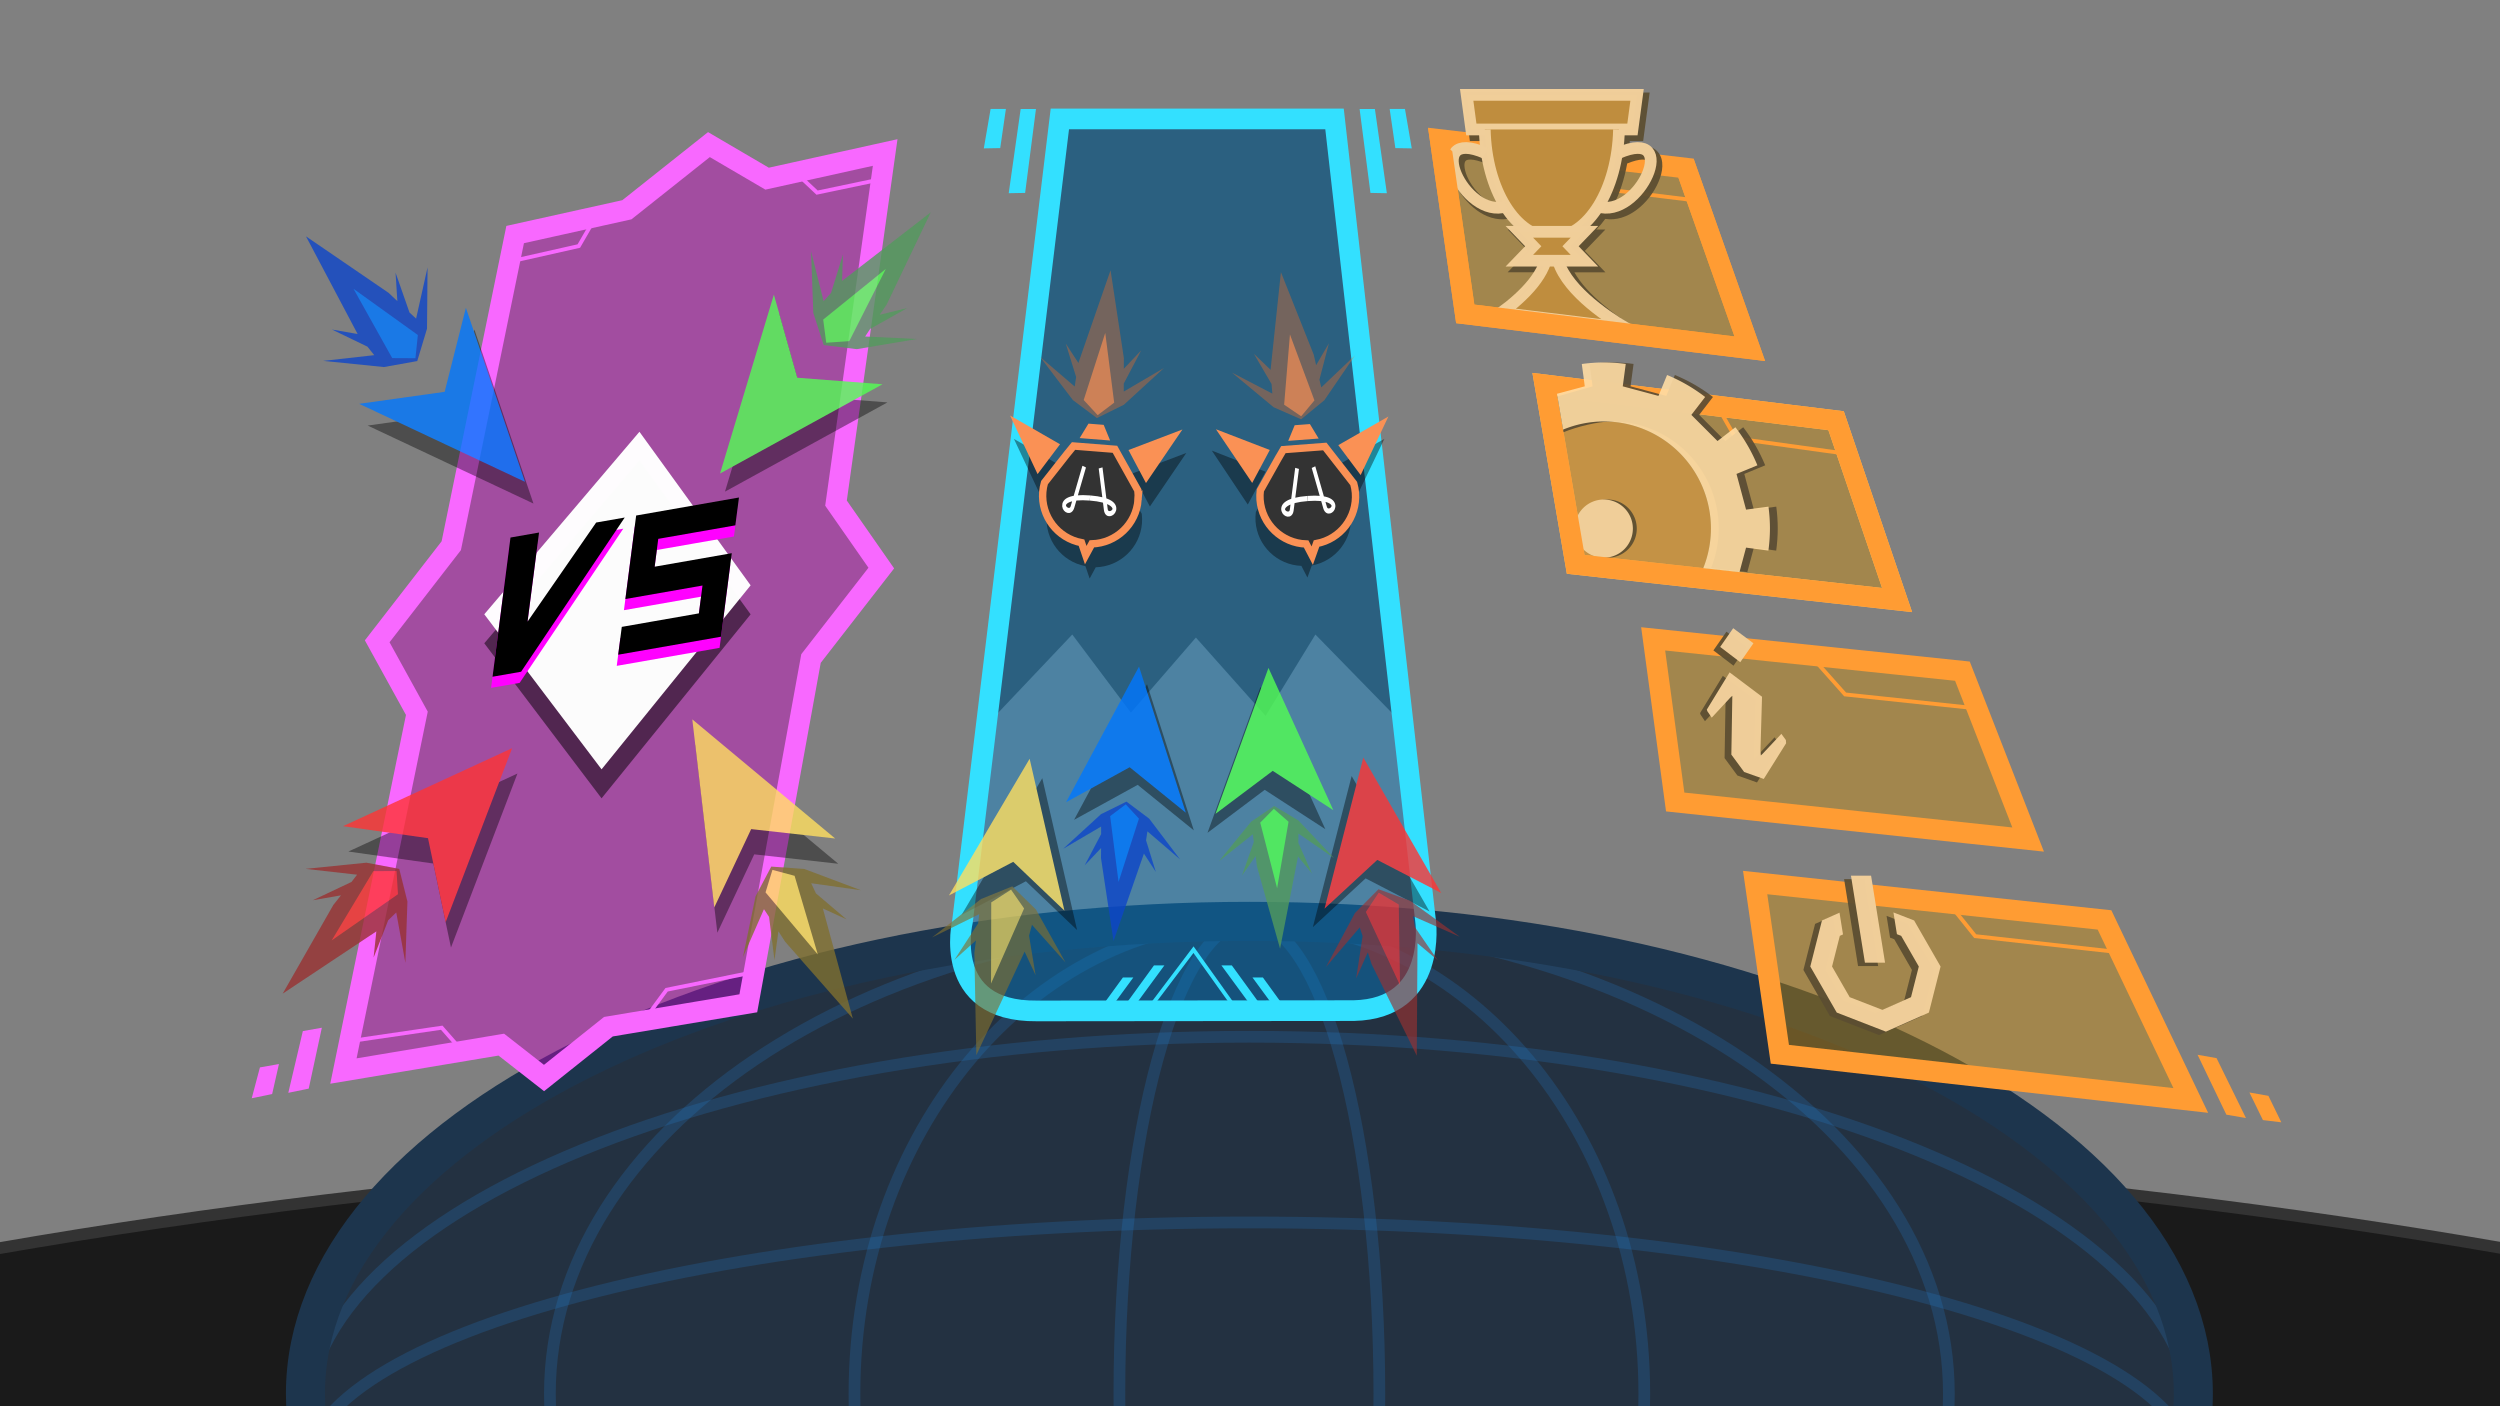 <?xml version="1.0" encoding="UTF-8" standalone="no"?>
<!-- Created with Inkscape (http://www.inkscape.org/) -->

<svg
   width="1280"
   height="720"
   viewBox="0 0 338.667 190.5"
   version="1.1"
   id="svg5"
   sodipodi:docname="main.svg"
   inkscape:version="1.2.2 (b0a8486541, 2022-12-01)"
   inkscape:export-filename="background.png"
   inkscape:export-xdpi="96"
   inkscape:export-ydpi="96"
   xmlns:inkscape="http://www.inkscape.org/namespaces/inkscape"
   xmlns:sodipodi="http://sodipodi.sourceforge.net/DTD/sodipodi-0.dtd"
   xmlns="http://www.w3.org/2000/svg"
   xmlns:svg="http://www.w3.org/2000/svg">
  <rect x="0" y="0" width="338.667" height="190.5" fill="#808080" stroke="none"/>
  <sodipodi:namedview
     id="namedview7"
     pagecolor="#505050"
     bordercolor="#eeeeee"
     borderopacity="1"
     inkscape:showpageshadow="0"
     inkscape:pageopacity="0"
     inkscape:pagecheckerboard="0"
     inkscape:deskcolor="#505050"
     inkscape:document-units="px"
     showgrid="false"
     inkscape:zoom="1.0708779"
     inkscape:cx="757.32257"
     inkscape:cy="328.23537"
     inkscape:window-width="2486"
     inkscape:window-height="1369"
     inkscape:window-x="0"
     inkscape:window-y="0"
     inkscape:window-maximized="1"
     inkscape:current-layer="layer1">
    <inkscape:grid
       type="xygrid"
       id="grid132"
       originx="0"
       originy="0" />
  </sodipodi:namedview>
  <defs
     id="defs2" />
  <g
     inkscape:groupmode="layer"
     id="layer2"
     inkscape:label="Layer 2"
     sodipodi:insensitive="true">
    <path
       id="ellipse4628"
       style="opacity:1;fill:#1a1a1a;fill-opacity:1;stroke:#333333;stroke-width:1.587;stroke-miterlimit:10;stroke-dasharray:none;stroke-opacity:1"
       d="m 169.333,155.172 c -65.182,0.015 -129.259,5.866 -186.087,16.99 v 95.795 H 355.42 v -95.841 C 298.58,161.008 234.504,155.173 169.333,155.172 Z"
       sodipodi:nodetypes="cccccc" />
    <g
       id="g4824"
       transform="matrix(1.048,0,0,1.049,-8.212,53.15)"
       style="stroke-width:0.954">
      <path
         id="path4626"
         style="opacity:1;fill:#233141;fill-opacity:1;stroke:#2785de;stroke-width:1.514;stroke-miterlimit:10;stroke-opacity:0.204"
         d="m 291.351,129.326 c 1e-5,33.694 -54.629,103.342 -122.017,103.342 -67.388,0 -122.017,-69.648 -122.017,-103.342 2e-6,-33.694 54.629,-61.009 122.017,-61.009 67.388,0 122.017,27.314 122.017,61.009 z"
         sodipodi:nodetypes="sssss" />
      <path
         id="path4692"
         style="opacity:1;fill:none;fill-opacity:1;stroke:#2785de;stroke-width:1.514;stroke-miterlimit:10;stroke-opacity:0.204"
         d="m 259.752,129.326 c 0,33.694 -40.482,103.342 -90.418,103.342 -49.937,0 -90.418,-69.648 -90.418,-103.342 2e-6,-33.694 40.482,-61.009 90.418,-61.009 49.937,0 90.418,27.314 90.418,61.009 z"
         sodipodi:nodetypes="sssss" />
      <path
         id="path4694"
         style="opacity:1;fill:none;fill-opacity:1;stroke:#2785de;stroke-width:1.514;stroke-miterlimit:10;stroke-opacity:0.204"
         d="m 220.381,129.326 c 0,33.694 -22.855,103.342 -51.048,103.342 -28.193,0 -51.048,-69.648 -51.048,-103.342 0,-33.694 22.855,-61.009 51.048,-61.009 28.193,0 51.048,27.314 51.048,61.009 z"
         sodipodi:nodetypes="sssss" />
      <path
         id="path4696"
         style="opacity:1;fill:none;fill-opacity:1;stroke:#2785de;stroke-width:1.514;stroke-miterlimit:10;stroke-opacity:0.204"
         d="m 186.135,129.326 c 0,33.694 -7.522,103.342 -16.802,103.342 -9.279,0 -16.802,-69.648 -16.802,-103.342 0,-33.694 7.522,-61.009 16.802,-61.009 9.279,0 16.802,27.314 16.802,61.009 z"
         sodipodi:nodetypes="sssss" />
      <path
         id="path4698"
         style="opacity:1;fill:none;fill-opacity:1;stroke:#2785de;stroke-width:1.514;stroke-miterlimit:10;stroke-opacity:0.204"
         d="m 291.351,133.165 c 1e-5,27.584 -54.629,84.603 -122.017,84.603 -67.388,0 -122.017,-57.018 -122.017,-84.603 2e-6,-27.584 54.629,-49.946 122.017,-49.946 67.388,0 122.017,22.361 122.017,49.946 z"
         sodipodi:nodetypes="sssss" />
      <path
         id="path4700"
         style="opacity:1;fill:none;fill-opacity:1;stroke:#2785de;stroke-width:1.514;stroke-miterlimit:10;stroke-opacity:0.204"
         d="m 291.351,139.341 c 1e-5,17.753 -54.629,54.449 -122.017,54.449 -67.388,0 -122.017,-36.696 -122.017,-54.449 2e-6,-17.753 54.629,-32.144 122.017,-32.144 67.388,0 122.017,14.391 122.017,32.144 z"
         sodipodi:nodetypes="sssss" />
      <path
         id="path4789"
         style="opacity:1;fill:none;fill-opacity:1;stroke:#2785de;stroke-width:1.514;stroke-miterlimit:10;stroke-opacity:0.204"
         d="m 288.483,146.91 c 1e-5,5.704 -53.345,17.494 -119.15,17.494 -65.804,0 -119.15,-11.79 -119.15,-17.494 2e-6,-5.704 53.345,-10.328 119.15,-10.328 65.804,0 119.15,4.624 119.15,10.328 z"
         sodipodi:nodetypes="sssss" />
      <path
         id="path4791"
         style="opacity:1;fill:none;fill-opacity:1;stroke:#1d354d;stroke-width:5.046;stroke-miterlimit:10;stroke-dasharray:none;stroke-opacity:1"
         d="m 291.351,129.326 c 1e-5,33.694 -54.629,103.342 -122.017,103.342 -67.388,0 -122.017,-69.648 -122.017,-103.342 2e-6,-33.694 54.629,-61.009 122.017,-61.009 67.388,0 122.017,27.314 122.017,61.009 z"
         sodipodi:nodetypes="sssss" />
    </g>
  </g>
  <g
     inkscape:label="Layer 1"
     inkscape:groupmode="layer"
     id="layer1">
    <g
       id="g14641"
       inkscape:label="Versus"
       transform="matrix(0.929,0,0,0.928,3.946,-14.907)"
       style="stroke-width:1.077">
      <path
         style="fill:#d400d0;fill-opacity:0.4;stroke:#f868ff;stroke-width:3.017;stroke-miterlimit:10;stroke-opacity:1"
         d="m 124.828,38.326 -7.169,51.182 6.604,9.48 -10.249,13.203 -9.143,50.331 -20.4,3.417 -9.39,7.491 -6.231,-4.874 -23.021,3.856 10.71,-52.222 -5.784,-10.509 10.801,-13.953 9.316,-45.425 16.292,-3.617 11.964,-9.512 8.482,4.973 z"
         id="path1218"
         sodipodi:nodetypes="ccccccccccccccccc"
         inkscape:label="Versus" />
      <path
         style="fill:none;stroke:#f868ff;stroke-width:0.57;stroke-linecap:square;stroke-dasharray:none;stroke-opacity:1"
         d="m 83.089,46.9 -2.931,5.08 -10.825,2.444"
         id="path520" />
      <path
         style="fill:none;stroke:#f868ff;stroke-width:0.57;stroke-linecap:square;stroke-dasharray:none;stroke-opacity:1"
         d="m 112.619,42.038 2.28,2.144 8.798,-1.849"
         id="path1682" />
      <path
         style="fill:none;stroke:#f868ff;stroke-width:0.57;stroke-linecap:square;stroke-dasharray:none;stroke-opacity:1"
         d="m 46.557,168.079 13.609,-1.993 3.061,3.491"
         id="path1684" />
      <path
         style="fill:none;stroke:#f868ff;stroke-width:0.57;stroke-linecap:square;stroke-dasharray:none;stroke-opacity:1"
         d="m 89.981,164.591 2.978,-4.047 12.755,-2.585"
         id="path1686" />
      <path
         style="opacity:0.5;fill:#000000;fill-opacity:1;stroke:none;stroke-width:3.017;stroke-miterlimit:10"
         d="M 66.37,109.968 88.996,83.325 105.208,105.742 83.471,132.6 Z"
         id="path880"
         sodipodi:nodetypes="ccccc" />
      <path
         style="fill:#ffffff;fill-opacity:0.981;stroke:none;stroke-width:3.017;stroke-miterlimit:10"
         d="m 66.37,105.735 22.626,-26.643 16.212,22.418 -21.736,26.858 z"
         id="path940"
         sodipodi:nodetypes="ccccc" />
      <g
         id="g8250"
         transform="matrix(0.712,0.799,-0.887,0.799,68.269,-35.245)"
         style="opacity:0.8;stroke-width:0.953">
        <path
           id="path5439-6"
           d="m 56.365,56.712 4.142,5.207 c -0.407,0.035 -0.81,0.073 -1.218,0.107 l -5.309,-1.97 3.045,2.151 c -0.54,0.042 -1.091,0.083 -1.634,0.124 l -13.263,2.938 14.608,3.236 -2.799,1.978 4.975,-1.846 c 0.493,0.027 0.987,0.051 1.48,0.073 l -4.069,5.116 6.157,-5.031 2.435,-3.527 -2.393,-3.527 z"
           style="color:#000000;font-style:normal;font-variant:normal;font-weight:normal;font-stretch:normal;font-size:medium;line-height:normal;font-family:sans-serif;font-variant-ligatures:normal;font-variant-position:normal;font-variant-caps:normal;font-variant-numeric:normal;font-variant-alternates:normal;font-feature-settings:normal;text-indent:0;text-align:start;text-decoration:none;text-decoration-line:none;text-decoration-style:solid;text-decoration-color:#000000;letter-spacing:normal;word-spacing:normal;text-transform:none;writing-mode:lr-tb;direction:ltr;text-orientation:mixed;dominant-baseline:auto;baseline-shift:baseline;text-anchor:start;white-space:normal;shape-padding:0;clip-rule:nonzero;display:inline;overflow:visible;visibility:visible;isolation:auto;mix-blend-mode:normal;color-interpolation:sRGB;color-interpolation-filters:linearRGB;solid-color:#000000;solid-opacity:1;vector-effect:none;fill:#0d45c9;fill-opacity:1;fill-rule:nonzero;stroke:none;stroke-width:2.859;stroke-linecap:butt;stroke-linejoin:miter;stroke-miterlimit:4;stroke-dasharray:none;stroke-dashoffset:0;stroke-opacity:1;color-rendering:auto;image-rendering:auto;shape-rendering:auto;text-rendering:auto;enable-background:accumulate"
           inkscape:connector-curvature="0" />
        <path
           style="fill:#0077ff;fill-opacity:1;stroke:none;stroke-width:0.252px;stroke-linecap:butt;stroke-linejoin:miter;stroke-opacity:1"
           d="m 62.33,63.095 -10.548,2.107 10.548,2.107 2.129,-2.107 z"
           id="path5441-7"
           inkscape:connector-curvature="0"
           sodipodi:nodetypes="ccccc" />
        <path
           style="fill:#000000;fill-opacity:0.5;stroke:none;stroke-width:0.252px;stroke-linecap:butt;stroke-linejoin:miter;stroke-opacity:1"
           d="m 66.931,57.492 23.023,8.771 -23.023,8.771 6.578,-8.771 z"
           id="path14402"
           inkscape:connector-curvature="0"
           sodipodi:nodetypes="ccccc" />
        <path
           style="fill:#0077ff;fill-opacity:1;stroke:none;stroke-width:0.252px;stroke-linecap:butt;stroke-linejoin:miter;stroke-opacity:1"
           d="m 63.953,56.499 23.023,8.771 -23.023,8.771 6.578,-8.771 z"
           id="path5481-5"
           inkscape:connector-curvature="0"
           sodipodi:nodetypes="ccccc" />
      </g>
      <g
         id="g8260"
         transform="matrix(0.746,-0.799,0.853,0.799,-50.129,142.621)"
         style="opacity:0.8;stroke-width:0.953">
        <path
           id="path8252"
           d="m 56.365,56.712 4.142,5.207 c -0.407,0.035 -0.81,0.073 -1.218,0.107 l -5.309,-1.97 3.045,2.151 c -0.54,0.042 -1.091,0.083 -1.634,0.124 l -13.263,2.938 14.608,3.236 -2.799,1.978 4.975,-1.846 c 0.493,0.027 0.987,0.051 1.48,0.073 l -4.069,5.116 6.157,-5.031 2.435,-3.527 -2.393,-3.527 z"
           style="color:#000000;font-style:normal;font-variant:normal;font-weight:normal;font-stretch:normal;font-size:medium;line-height:normal;font-family:sans-serif;font-variant-ligatures:normal;font-variant-position:normal;font-variant-caps:normal;font-variant-numeric:normal;font-variant-alternates:normal;font-feature-settings:normal;text-indent:0;text-align:start;text-decoration:none;text-decoration-line:none;text-decoration-style:solid;text-decoration-color:#000000;letter-spacing:normal;word-spacing:normal;text-transform:none;writing-mode:lr-tb;direction:ltr;text-orientation:mixed;dominant-baseline:auto;baseline-shift:baseline;text-anchor:start;white-space:normal;shape-padding:0;clip-rule:nonzero;display:inline;overflow:visible;visibility:visible;isolation:auto;mix-blend-mode:normal;color-interpolation:sRGB;color-interpolation-filters:linearRGB;solid-color:#000000;solid-opacity:1;vector-effect:none;fill:#983131;fill-opacity:1;fill-rule:nonzero;stroke:none;stroke-width:2.859;stroke-linecap:butt;stroke-linejoin:miter;stroke-miterlimit:4;stroke-dasharray:none;stroke-dashoffset:0;stroke-opacity:1;color-rendering:auto;image-rendering:auto;shape-rendering:auto;text-rendering:auto;enable-background:accumulate"
           inkscape:connector-curvature="0" />
        <path
           style="fill:#ff3333;fill-opacity:1;stroke:none;stroke-width:0.252px;stroke-linecap:butt;stroke-linejoin:miter;stroke-opacity:1"
           d="m 62.33,63.095 -10.548,2.107 10.548,2.107 2.129,-2.107 z"
           id="path8254"
           inkscape:connector-curvature="0"
           sodipodi:nodetypes="ccccc" />
        <path
           style="fill:#000000;fill-opacity:0.5;stroke:none;stroke-width:0.252px;stroke-linecap:butt;stroke-linejoin:miter;stroke-opacity:1"
           d="m 61.967,59.147 23.023,8.771 -23.023,8.771 6.578,-8.771 z"
           id="path14408"
           inkscape:connector-curvature="0"
           sodipodi:nodetypes="ccccc" />
        <path
           style="fill:#ff3333;fill-opacity:1;stroke:none;stroke-width:0.252px;stroke-linecap:butt;stroke-linejoin:miter;stroke-opacity:1"
           d="m 63.953,56.499 23.023,8.771 -23.023,8.771 6.578,-8.771 z"
           id="path8258"
           inkscape:connector-curvature="0"
           sodipodi:nodetypes="ccccc" />
      </g>
      <g
         id="g12529"
         transform="matrix(-0.685,0.85,-0.903,-0.746,219.267,59.947)"
         style="opacity:0.8;stroke-width:0.953">
        <path
           id="path12523"
           d="m 56.365,56.712 4.142,5.207 c -0.407,0.035 -0.81,0.073 -1.218,0.107 l -5.309,-1.97 3.045,2.151 c -0.54,0.042 -1.091,0.083 -1.634,0.124 l -13.263,2.938 14.608,3.236 -2.799,1.978 4.975,-1.846 c 0.493,0.027 0.987,0.051 1.48,0.073 l -4.069,5.116 6.157,-5.031 2.435,-3.527 -2.393,-3.527 z"
           style="color:#000000;font-style:normal;font-variant:normal;font-weight:normal;font-stretch:normal;font-size:medium;line-height:normal;font-family:sans-serif;font-variant-ligatures:normal;font-variant-position:normal;font-variant-caps:normal;font-variant-numeric:normal;font-variant-alternates:normal;font-feature-settings:normal;text-indent:0;text-align:start;text-decoration:none;text-decoration-line:none;text-decoration-style:solid;text-decoration-color:#000000;letter-spacing:normal;word-spacing:normal;text-transform:none;writing-mode:lr-tb;direction:ltr;text-orientation:mixed;dominant-baseline:auto;baseline-shift:baseline;text-anchor:start;white-space:normal;shape-padding:0;clip-rule:nonzero;display:inline;overflow:visible;visibility:visible;isolation:auto;mix-blend-mode:normal;color-interpolation:sRGB;color-interpolation-filters:linearRGB;solid-color:#000000;solid-opacity:1;vector-effect:none;fill:#529a5d;fill-opacity:1;fill-rule:nonzero;stroke:none;stroke-width:2.859;stroke-linecap:butt;stroke-linejoin:miter;stroke-miterlimit:4;stroke-dasharray:none;stroke-dashoffset:0;stroke-opacity:1;color-rendering:auto;image-rendering:auto;shape-rendering:auto;text-rendering:auto;enable-background:accumulate"
           inkscape:connector-curvature="0" />
        <path
           style="fill:#53ff53;fill-opacity:1;stroke:none;stroke-width:0.252px;stroke-linecap:butt;stroke-linejoin:miter;stroke-opacity:1"
           d="m 62.33,63.095 -10.548,2.107 10.548,2.107 2.129,-2.107 z"
           id="path12525"
           inkscape:connector-curvature="0"
           sodipodi:nodetypes="ccccc" />
        <path
           style="fill:#000000;fill-opacity:0.5;stroke:none;stroke-width:0.252px;stroke-linecap:butt;stroke-linejoin:miter;stroke-opacity:1"
           d="m 65.403,54.604 23.023,8.771 -23.023,8.771 6.578,-8.771 z"
           id="path14404"
           inkscape:connector-curvature="0"
           sodipodi:nodetypes="ccccc" />
        <path
           style="fill:#53ff53;fill-opacity:1;stroke:none;stroke-width:0.252px;stroke-linecap:butt;stroke-linejoin:miter;stroke-opacity:1"
           d="m 63.953,56.499 23.023,8.771 -23.023,8.771 6.578,-8.771 z"
           id="path12527"
           inkscape:connector-curvature="0"
           sodipodi:nodetypes="ccccc" />
      </g>
      <g
         id="g12537"
         transform="matrix(-0.522,-0.974,1.005,-0.574,76.509,243.256)"
         style="opacity:0.8;stroke-width:0.953">
        <path
           id="path12531"
           d="m 56.365,56.712 4.142,5.207 c -0.407,0.035 -0.81,0.073 -1.218,0.107 l -5.309,-1.97 3.045,2.151 c -0.54,0.042 -1.091,0.083 -1.634,0.124 l -13.263,2.938 14.608,3.236 -2.799,1.978 4.975,-1.846 c 0.493,0.027 0.987,0.051 1.48,0.073 l -4.069,5.116 6.157,-5.031 2.435,-3.527 -2.393,-3.527 z"
           style="color:#000000;font-style:normal;font-variant:normal;font-weight:normal;font-stretch:normal;font-size:medium;line-height:normal;font-family:sans-serif;font-variant-ligatures:normal;font-variant-position:normal;font-variant-caps:normal;font-variant-numeric:normal;font-variant-alternates:normal;font-feature-settings:normal;text-indent:0;text-align:start;text-decoration:none;text-decoration-line:none;text-decoration-style:solid;text-decoration-color:#000000;letter-spacing:normal;word-spacing:normal;text-transform:none;writing-mode:lr-tb;direction:ltr;text-orientation:mixed;dominant-baseline:auto;baseline-shift:baseline;text-anchor:start;white-space:normal;shape-padding:0;clip-rule:nonzero;display:inline;overflow:visible;visibility:visible;isolation:auto;mix-blend-mode:normal;color-interpolation:sRGB;color-interpolation-filters:linearRGB;solid-color:#000000;solid-opacity:1;vector-effect:none;fill:#806f30;fill-opacity:1;fill-rule:nonzero;stroke:none;stroke-width:2.859;stroke-linecap:butt;stroke-linejoin:miter;stroke-miterlimit:4;stroke-dasharray:none;stroke-dashoffset:0;stroke-opacity:1;color-rendering:auto;image-rendering:auto;shape-rendering:auto;text-rendering:auto;enable-background:accumulate"
           inkscape:connector-curvature="0" />
        <path
           style="fill:#ffde5f;fill-opacity:1;stroke:none;stroke-width:0.252px;stroke-linecap:butt;stroke-linejoin:miter;stroke-opacity:1"
           d="m 62.33,63.095 -10.548,2.107 10.548,2.107 2.129,-2.107 z"
           id="path12533"
           inkscape:connector-curvature="0"
           sodipodi:nodetypes="ccccc" />
        <path
           style="fill:#000000;fill-opacity:0.5;stroke:none;stroke-width:0.252px;stroke-linecap:butt;stroke-linejoin:miter;stroke-opacity:1"
           d="M 60.855,55.336 83.878,64.106 60.855,72.877 67.433,64.106 Z"
           id="path14406"
           inkscape:connector-curvature="0"
           sodipodi:nodetypes="ccccc" />
        <path
           style="fill:#ffde5f;fill-opacity:1;stroke:none;stroke-width:0.252px;stroke-linecap:butt;stroke-linejoin:miter;stroke-opacity:1"
           d="m 63.953,56.499 23.023,8.771 -23.023,8.771 6.578,-8.771 z"
           id="path12535"
           inkscape:connector-curvature="0"
           sodipodi:nodetypes="ccccc" />
      </g>
      <g
         id="g14579"
         transform="matrix(1.574,-0.276,-0.198,1.536,70.586,-3.252)"
         style="stroke-width:0.701">
        <path
           id="path14570"
           style="fill:#ff00ff;fill-opacity:1;stroke:none;stroke-width:1.962;stroke-miterlimit:10"
           d="m 7.937,66.146 v 13.229 h 2.646 l 7.937,-13.229 h -2.646 l -5.292,8.467 v -8.467 z m 11.642,0 v 7.937 h 7.144 v 2.646 h -7.144 v 2.646 h 9.525 v -7.938 h -7.144 v -2.646 h 7.144 v -2.646 z" />
        <path
           id="path14575"
           style="fill:#000000;fill-opacity:1;stroke:none;stroke-width:1.962;stroke-miterlimit:10"
           d="m 7.937,65.087 v 13.229 h 2.646 l 7.937,-13.229 h -2.646 l -5.292,8.467 v -8.467 z m 11.642,0 v 7.937 h 7.144 v 2.646 h -7.144 v 2.646 h 9.525 v -7.938 h -7.144 v -2.646 h 7.144 v -2.646 z" />
      </g>
      <path
         style="fill:#f868ff;fill-opacity:1;stroke:none;stroke-width:2.28;stroke-linecap:square;stroke-dasharray:none;stroke-opacity:1"
         d="m 40.77,174.978 1.915,-8.889 -2.773,0.49 -2.119,9.012 z"
         id="path1735"
         sodipodi:nodetypes="ccccc" />
      <path
         style="fill:#f868ff;fill-opacity:1;stroke:none;stroke-width:2.28;stroke-linecap:square;stroke-dasharray:none;stroke-opacity:1"
         d="m 35.437,175.77 0.991,-4.38 -2.773,0.49 -1.195,4.502 z"
         id="path1902"
         sodipodi:nodetypes="ccccc" />
    </g>
    <g
       id="g576"
       inkscape:label="Campaign"
       transform="translate(-8.301,-1.928)">
      <path
         id="path552"
         style="opacity:0.5;fill:#000000;fill-opacity:0.869;stroke:none;stroke-width:2.8;stroke-miterlimit:10"
         d="m 151.877,18.041 -9.28,81.414 10.963,-11.572 7.938,10.583 8.806,-10.17 9.444,10.607 6.746,-11.019 11.523,11.803 -1.184,-11.746 -7.748,-69.899 z"
         sodipodi:nodetypes="ccccccccccc" />
      <path
         style="fill:#0085d4;fill-opacity:0.4;stroke:#33e0ff;stroke-width:2.8;stroke-miterlimit:10;stroke-opacity:1"
         d="m 151.877,18.041 37.208,-4e-6 12.33,108.6 c 0,0 1.715,11.946 -9.731,12.192 l -42.928,0.042 c -12.983,0.13 -10.07,-12.136 -10.07,-12.136 z"
         id="path554"
         sodipodi:nodetypes="ccccccc"
         inkscape:label="Campaign" />
      <g
         transform="matrix(-0.098,1.239,-1.238,-0.098,517.727,-92.951)"
         id="g1384"
         inkscape:export-filename="/repos/superstarfighter/godot/assets/sprites/species/drones/ship.png"
         inkscape:export-xdpi="192"
         inkscape:export-ydpi="192"
         style="stroke-width:0.402;stroke-dasharray:none">
        <path
           id="path6493"
           style="opacity:1;fill:#000000;fill-opacity:0.4;stroke:none;stroke-width:0.402;stroke-linecap:square;stroke-linejoin:miter;stroke-miterlimit:4;stroke-dasharray:none;stroke-opacity:1"
           d="m 147.415,288.872 6.133,-3.5 -3.434,-2.185 z m 0.211,-8.599 1.646,0.833 -3e-5,-3.332 -1.646,0.833 z m -0.172,-10.266 2.697,5.686 3.435,-2.186 z m 2.73,11.698 0.93,0.643 -3.5e-4,8.6e-4 3.283,2.188 0.019,0.013 c 0.338,0.07 0.682,0.105 1.026,0.107 2.66,-0.003 4.891,-2.007 5.18,-4.65 l 1.315,-0.566 -1.277,-0.567 c -0.289,-2.646 -2.523,-4.649 -5.184,-4.65 -0.345,0.002 -0.688,0.038 -1.026,0.107 l -0.02,0.013 -3.283,2.188 7e-5,8.3e-4 -0.964,0.642 z" />
        <path
           style="opacity:1;fill:#fa9155;fill-opacity:1;stroke:none;stroke-width:0.402;stroke-linecap:square;stroke-linejoin:miter;stroke-miterlimit:4;stroke-dasharray:none;stroke-opacity:1"
           d="m 147.601,283.814 -2.698,5.685 6.132,-3.5 z"
           id="path1027"
           sodipodi:nodetypes="cccc" />
        <path
           style="opacity:1;fill:#333333;fill-opacity:1;stroke:#fa9155;stroke-width:0.805;stroke-linecap:square;stroke-linejoin:miter;stroke-miterlimit:4;stroke-dasharray:none;stroke-opacity:1"
           d="m 152.965,274.85 c -0.345,0.002 -0.689,0.038 -1.026,0.107 l -0.02,0.013 -3.282,2.188 v 5.3e-4 l -0.964,0.642 v 4.53 l 0.93,0.643 v 5.3e-4 l 3.282,2.188 0.02,0.013 c 0.338,0.07 0.681,0.105 1.026,0.107 2.66,-0.003 4.891,-2.006 5.18,-4.65 l 1.315,-0.566 -1.277,-0.566 c -0.289,-2.646 -2.523,-4.649 -5.184,-4.65 z"
           id="path1025"
           sodipodi:nodetypes="ccccccccccccccccc" />
        <path
           style="opacity:1;fill:#fa9155;fill-opacity:1;stroke:none;stroke-width:0.402;stroke-linecap:square;stroke-linejoin:miter;stroke-miterlimit:4;stroke-dasharray:none;stroke-opacity:1"
           d="m 144.941,270.634 2.697,5.686 3.435,-2.186 z"
           id="path1377"
           sodipodi:nodetypes="cccc" />
        <g
           id="g1643"
           transform="matrix(0,0.562,-0.758,0,362.096,211.494)"
           style="stroke-width:0.74;stroke-dasharray:none">
          <path
             style="fill:none;stroke:#ffffff;stroke-width:0.74;stroke-miterlimit:10;stroke-dasharray:none"
             d="m 120.473,280.046 -1.646,-5.91 c -0.522,-1.83 -4.938,1.478 3.243,1.478"
             id="path1083"
             sodipodi:nodetypes="ccc" />
          <path
             style="fill:none;stroke:#ffffff;stroke-width:0.74;stroke-miterlimit:10;stroke-dasharray:none"
             d="m 123.667,280.046 1.646,-5.91 c 0.522,-1.83 4.938,1.478 -3.243,1.478"
             id="path1639"
             sodipodi:nodetypes="ccc" />
        </g>
        <path
           style="fill:#fa9155;fill-opacity:1;stroke:none;stroke-width:0.483;stroke-miterlimit:10;stroke-dasharray:none"
           d="m 146.76,278.401 v 3.332 l -1.646,-0.833 v -1.666 z"
           id="path1645" />
        <path
           id="path5439-6-6-3"
           d="m 138.42,273.172 2.907,4.164 c -0.289,0.024 -0.575,0.05 -0.866,0.073 l -3.756,-1.611 2.148,1.733 c -0.383,0.028 -0.775,0.055 -1.16,0.083 l -9.433,2.204 10.349,2.7 -1.999,1.541 3.543,-1.416 c 0.35,0.026 0.7,0.049 1.05,0.072 l -2.92,4.015 4.402,-3.928 1.75,-2.771 -1.677,-2.816 z"
           style="color:#000000;font-style:normal;font-variant:normal;font-weight:normal;font-stretch:normal;font-size:medium;line-height:normal;font-family:sans-serif;font-variant-ligatures:normal;font-variant-position:normal;font-variant-caps:normal;font-variant-numeric:normal;font-variant-alternates:normal;font-feature-settings:normal;text-indent:0;text-align:start;text-decoration:none;text-decoration-line:none;text-decoration-style:solid;text-decoration-color:#000000;letter-spacing:normal;word-spacing:normal;text-transform:none;writing-mode:lr-tb;direction:ltr;text-orientation:mixed;dominant-baseline:auto;baseline-shift:baseline;text-anchor:start;white-space:normal;shape-padding:0;clip-rule:nonzero;display:inline;overflow:visible;visibility:visible;opacity:0.8;isolation:auto;mix-blend-mode:normal;color-interpolation:sRGB;color-interpolation-filters:linearRGB;solid-color:#000000;solid-opacity:1;vector-effect:none;fill:#f86e20;fill-opacity:0.45;fill-rule:nonzero;stroke:none;stroke-width:2.414;stroke-linecap:butt;stroke-linejoin:miter;stroke-miterlimit:4;stroke-dasharray:none;stroke-dashoffset:0;stroke-opacity:1;color-rendering:auto;image-rendering:auto;shape-rendering:auto;text-rendering:auto;enable-background:accumulate"
           inkscape:connector-curvature="0" />
        <path
           style="opacity:0.8;fill:#fa9155;fill-opacity:0.831;stroke:none;stroke-width:0.213px;stroke-linecap:butt;stroke-linejoin:miter;stroke-opacity:1"
           d="m 142.614,278.284 -7.5,1.571 7.474,1.767 1.525,-1.649 z"
           id="path5441-7-7-6"
           inkscape:connector-curvature="0"
           sodipodi:nodetypes="ccccc" />
      </g>
      <g
         id="g8250-3"
         transform="matrix(0.077,-0.829,0.925,0.081,95.528,159.046)"
         style="opacity:0.8;stroke-width:1.137">
        <path
           id="path5439-6-6"
           d="m 56.365,56.712 4.142,5.207 c -0.407,0.035 -0.81,0.073 -1.218,0.107 l -5.309,-1.97 3.045,2.151 c -0.54,0.042 -1.091,0.083 -1.634,0.124 l -13.263,2.938 14.608,3.236 -2.799,1.978 4.975,-1.846 c 0.493,0.027 0.987,0.051 1.48,0.073 l -4.069,5.116 6.157,-5.031 2.435,-3.527 -2.393,-3.527 z"
           style="color:#000000;font-style:normal;font-variant:normal;font-weight:normal;font-stretch:normal;font-size:medium;line-height:normal;font-family:sans-serif;font-variant-ligatures:normal;font-variant-position:normal;font-variant-caps:normal;font-variant-numeric:normal;font-variant-alternates:normal;font-feature-settings:normal;text-indent:0;text-align:start;text-decoration:none;text-decoration-line:none;text-decoration-style:solid;text-decoration-color:#000000;letter-spacing:normal;word-spacing:normal;text-transform:none;writing-mode:lr-tb;direction:ltr;text-orientation:mixed;dominant-baseline:auto;baseline-shift:baseline;text-anchor:start;white-space:normal;shape-padding:0;clip-rule:nonzero;display:inline;overflow:visible;visibility:visible;isolation:auto;mix-blend-mode:normal;color-interpolation:sRGB;color-interpolation-filters:linearRGB;solid-color:#000000;solid-opacity:1;vector-effect:none;fill:#0d45c9;fill-opacity:1;fill-rule:nonzero;stroke:none;stroke-width:3.412;stroke-linecap:butt;stroke-linejoin:miter;stroke-miterlimit:4;stroke-dasharray:none;stroke-dashoffset:0;stroke-opacity:1;color-rendering:auto;image-rendering:auto;shape-rendering:auto;text-rendering:auto;enable-background:accumulate"
           inkscape:connector-curvature="0" />
        <path
           style="fill:#0077ff;fill-opacity:1;stroke:none;stroke-width:0.301px;stroke-linecap:butt;stroke-linejoin:miter;stroke-opacity:1"
           d="m 62.33,63.095 -10.548,2.107 10.548,2.107 2.129,-2.107 z"
           id="path5441-7-7"
           inkscape:connector-curvature="0"
           sodipodi:nodetypes="ccccc" />
        <path
           style="fill:#000000;fill-opacity:0.5;stroke:none;stroke-width:0.301px;stroke-linecap:butt;stroke-linejoin:miter;stroke-opacity:1"
           d="M 61.211,57.899 84.234,66.67 61.211,75.441 67.789,66.67 Z"
           id="path14402-5"
           inkscape:connector-curvature="0"
           sodipodi:nodetypes="ccccc" />
        <path
           style="fill:#0077ff;fill-opacity:1;stroke:none;stroke-width:0.301px;stroke-linecap:butt;stroke-linejoin:miter;stroke-opacity:1"
           d="m 63.953,56.499 23.023,8.771 -23.023,8.771 6.578,-8.771 z"
           id="path5481-5-3"
           inkscape:connector-curvature="0"
           sodipodi:nodetypes="ccccc" />
      </g>
      <g
         id="g8260-5"
         transform="matrix(-0.115,-0.843,0.901,-0.121,144.179,185.772)"
         style="opacity:0.8;stroke-width:1.137">
        <path
           style="fill:#000000;fill-opacity:0.5;stroke:none;stroke-width:0.301px;stroke-linecap:butt;stroke-linejoin:miter;stroke-opacity:1"
           d="m 61.286,54.403 23.023,8.771 -23.023,8.771 6.578,-8.771 z"
           id="path14408-9"
           inkscape:connector-curvature="0"
           sodipodi:nodetypes="ccccc" />
        <path
           style="fill:#ff3333;fill-opacity:1;stroke:none;stroke-width:0.301px;stroke-linecap:butt;stroke-linejoin:miter;stroke-opacity:1"
           d="m 63.953,56.499 23.023,8.771 -23.023,8.771 6.578,-8.771 z"
           id="path8258-1"
           inkscape:connector-curvature="0"
           sodipodi:nodetypes="ccccc" />
        <path
           id="path8252-2"
           d="m 54.726,55.547 5.524,5.773 c -0.479,0.083 -0.954,0.169 -1.436,0.25 l -6.538,-1.806 3.868,2.25 c -0.637,0.105 -1.287,0.209 -1.927,0.312 l -15.425,4.833 17.737,2.372 -3.099,2.634 5.7,-2.697 c 0.589,-0.018 1.179,-0.04 1.768,-0.062 l -4.246,6.494 6.738,-6.603 2.487,-4.439 -3.252,-3.951 z"
           style="color:#000000;font-style:normal;font-variant:normal;font-weight:normal;font-stretch:normal;font-size:medium;line-height:normal;font-family:sans-serif;font-variant-ligatures:normal;font-variant-position:normal;font-variant-caps:normal;font-variant-numeric:normal;font-variant-alternates:normal;font-feature-settings:normal;text-indent:0;text-align:start;text-decoration:none;text-decoration-line:none;text-decoration-style:solid;text-decoration-color:#000000;letter-spacing:normal;word-spacing:normal;text-transform:none;writing-mode:lr-tb;direction:ltr;text-orientation:mixed;dominant-baseline:auto;baseline-shift:baseline;text-anchor:start;white-space:normal;shape-padding:0;clip-rule:nonzero;display:inline;overflow:visible;visibility:visible;opacity:0.8;isolation:auto;mix-blend-mode:normal;color-interpolation:sRGB;color-interpolation-filters:linearRGB;solid-color:#000000;solid-opacity:1;vector-effect:none;fill:#983131;fill-opacity:1;fill-rule:nonzero;stroke:none;stroke-width:3.412;stroke-linecap:butt;stroke-linejoin:miter;stroke-miterlimit:4;stroke-dasharray:none;stroke-dashoffset:0;stroke-opacity:1;color-rendering:auto;image-rendering:auto;shape-rendering:auto;text-rendering:auto;enable-background:accumulate"
           inkscape:connector-curvature="0" />
        <path
           style="opacity:0.8;fill:#ff3333;fill-opacity:1;stroke:none;stroke-width:0.301px;stroke-linecap:butt;stroke-linejoin:miter;stroke-opacity:1"
           d="m 62.553,62.533 -12.294,3.571 12.78,1.439 2.288,-2.72 z"
           id="path8254-9"
           inkscape:connector-curvature="0"
           sodipodi:nodetypes="ccccc" />
      </g>
      <g
         id="g12529-2"
         transform="matrix(-0.035,-0.848,0.91,-0.028,123.786,167.989)"
         style="opacity:0.8;stroke-width:1.137">
        <path
           id="path12523-7"
           d="m 56.365,56.712 4.142,5.207 c -0.407,0.035 -0.81,0.073 -1.218,0.107 l -5.309,-1.97 3.045,2.151 c -0.54,0.042 -1.091,0.083 -1.634,0.124 l -13.263,2.938 14.608,3.236 -2.799,1.978 4.975,-1.846 c 0.493,0.027 0.987,0.051 1.48,0.073 l -4.069,5.116 6.157,-5.031 2.435,-3.527 -2.393,-3.527 z"
           style="color:#000000;font-style:normal;font-variant:normal;font-weight:normal;font-stretch:normal;font-size:medium;line-height:normal;font-family:sans-serif;font-variant-ligatures:normal;font-variant-position:normal;font-variant-caps:normal;font-variant-numeric:normal;font-variant-alternates:normal;font-feature-settings:normal;text-indent:0;text-align:start;text-decoration:none;text-decoration-line:none;text-decoration-style:solid;text-decoration-color:#000000;letter-spacing:normal;word-spacing:normal;text-transform:none;writing-mode:lr-tb;direction:ltr;text-orientation:mixed;dominant-baseline:auto;baseline-shift:baseline;text-anchor:start;white-space:normal;shape-padding:0;clip-rule:nonzero;display:inline;overflow:visible;visibility:visible;isolation:auto;mix-blend-mode:normal;color-interpolation:sRGB;color-interpolation-filters:linearRGB;solid-color:#000000;solid-opacity:1;vector-effect:none;fill:#529a5d;fill-opacity:1;fill-rule:nonzero;stroke:none;stroke-width:3.412;stroke-linecap:butt;stroke-linejoin:miter;stroke-miterlimit:4;stroke-dasharray:none;stroke-dashoffset:0;stroke-opacity:1;color-rendering:auto;image-rendering:auto;shape-rendering:auto;text-rendering:auto;enable-background:accumulate"
           inkscape:connector-curvature="0" />
        <path
           style="fill:#53ff53;fill-opacity:1;stroke:none;stroke-width:0.301px;stroke-linecap:butt;stroke-linejoin:miter;stroke-opacity:1"
           d="m 62.33,63.095 -10.548,2.107 10.548,2.107 2.129,-2.107 z"
           id="path12525-0"
           inkscape:connector-curvature="0"
           sodipodi:nodetypes="ccccc" />
        <path
           style="fill:#000000;fill-opacity:0.5;stroke:none;stroke-width:0.301px;stroke-linecap:butt;stroke-linejoin:miter;stroke-opacity:1"
           d="m 60.963,55.191 23.023,8.771 -23.023,8.771 6.578,-8.771 z"
           id="path14404-9"
           inkscape:connector-curvature="0"
           sodipodi:nodetypes="ccccc" />
        <path
           style="fill:#53ff53;fill-opacity:1;stroke:none;stroke-width:0.301px;stroke-linecap:butt;stroke-linejoin:miter;stroke-opacity:1"
           d="m 63.953,56.499 23.023,8.771 -23.023,8.771 6.578,-8.771 z"
           id="path12527-3"
           inkscape:connector-curvature="0"
           sodipodi:nodetypes="ccccc" />
      </g>
      <g
         id="g12537-6"
         transform="matrix(0.135,-0.849,0.892,0.117,77.819,170.921)"
         style="opacity:0.8;stroke-width:1.137">
        <path
           style="fill:#000000;fill-opacity:0.5;stroke:none;stroke-width:0.301px;stroke-linecap:butt;stroke-linejoin:miter;stroke-opacity:1"
           d="m 61.175,58.84 23.023,8.771 -23.023,8.771 6.578,-8.771 z"
           id="path14406-2"
           inkscape:connector-curvature="0"
           sodipodi:nodetypes="ccccc" />
        <path
           style="fill:#ffde5f;fill-opacity:1;stroke:none;stroke-width:0.301px;stroke-linecap:butt;stroke-linejoin:miter;stroke-opacity:1"
           d="m 63.953,56.499 23.023,8.771 -23.023,8.771 6.578,-8.771 z"
           id="path12535-6"
           inkscape:connector-curvature="0"
           sodipodi:nodetypes="ccccc" />
        <path
           id="path12531-5"
           d="m 57.055,54.985 4.591,6.462 c -0.486,0.018 -0.969,0.039 -1.457,0.055 l -6.192,-2.667 3.484,2.749 c -0.645,0.018 -1.304,0.034 -1.953,0.051 l -15.979,2.72 17.179,4.73 -3.461,2.194 6.042,-1.908 c 0.585,0.061 1.171,0.119 1.758,0.175 l -5.177,5.865 7.657,-5.639 3.128,-4.065 -2.619,-4.352 z"
           style="color:#000000;font-style:normal;font-variant:normal;font-weight:normal;font-stretch:normal;font-size:medium;line-height:normal;font-family:sans-serif;font-variant-ligatures:normal;font-variant-position:normal;font-variant-caps:normal;font-variant-numeric:normal;font-variant-alternates:normal;font-feature-settings:normal;text-indent:0;text-align:start;text-decoration:none;text-decoration-line:none;text-decoration-style:solid;text-decoration-color:#000000;letter-spacing:normal;word-spacing:normal;text-transform:none;writing-mode:lr-tb;direction:ltr;text-orientation:mixed;dominant-baseline:auto;baseline-shift:baseline;text-anchor:start;white-space:normal;shape-padding:0;clip-rule:nonzero;display:inline;overflow:visible;visibility:visible;opacity:0.8;isolation:auto;mix-blend-mode:normal;color-interpolation:sRGB;color-interpolation-filters:linearRGB;solid-color:#000000;solid-opacity:1;vector-effect:none;fill:#806f30;fill-opacity:1;fill-rule:nonzero;stroke:none;stroke-width:3.412;stroke-linecap:butt;stroke-linejoin:miter;stroke-miterlimit:4;stroke-dasharray:none;stroke-dashoffset:0;stroke-opacity:1;color-rendering:auto;image-rendering:auto;shape-rendering:auto;text-rendering:auto;enable-background:accumulate"
           inkscape:connector-curvature="0" />
        <path
           style="opacity:0.8;fill:#ffde5f;fill-opacity:1;stroke:none;stroke-width:0.301px;stroke-linecap:butt;stroke-linejoin:miter;stroke-opacity:1"
           d="m 63.74,62.958 -12.693,1.889 12.418,3.141 2.672,-2.388 z"
           id="path12533-6"
           inkscape:connector-curvature="0"
           sodipodi:nodetypes="ccccc" />
      </g>
      <g
         transform="matrix(0.094,1.24,-1.238,0.094,517.801,-146.815)"
         id="g5459"
         inkscape:export-filename="/repos/superstarfighter/godot/assets/sprites/species/drones/ship.png"
         inkscape:export-xdpi="192"
         inkscape:export-ydpi="192"
         style="stroke-width:0.402;stroke-dasharray:none">
        <path
           id="path6493-3"
           style="fill:#000000;fill-opacity:0.4;stroke:none;stroke-width:0.402;stroke-linecap:square;stroke-linejoin:miter;stroke-miterlimit:4;stroke-dasharray:none;stroke-opacity:1"
           d="m 147.191,290.121 6.152,-3.465 -3.422,-2.205 z m 0.26,-8.598 1.641,0.842 0.019,-3.331 -1.651,0.824 z m -0.114,-10.266 2.665,5.701 3.447,-2.167 z m 2.663,11.713 0.927,0.648 -3.6e-4,8.6e-4 3.27,2.206 0.019,0.014 c 0.337,0.071 0.681,0.109 1.026,0.113 2.66,0.012 4.903,-1.979 5.207,-4.621 l 1.318,-0.559 -1.274,-0.574 c -0.274,-2.647 -2.496,-4.664 -5.157,-4.68 -0.345,0 -0.688,0.034 -1.027,0.102 l -0.02,0.013 -3.295,2.17 6e-5,8.3e-4 -0.968,0.637 z" />
        <path
           style="opacity:1;fill:#fa9155;fill-opacity:1;stroke:none;stroke-width:0.402;stroke-linecap:square;stroke-linejoin:miter;stroke-miterlimit:4;stroke-dasharray:none;stroke-opacity:1"
           d="m 147.601,283.814 -2.698,5.685 6.132,-3.5 z"
           id="path5445"
           sodipodi:nodetypes="cccc" />
        <path
           style="opacity:1;fill:#333333;fill-opacity:1;stroke:#fa9155;stroke-width:0.805;stroke-linecap:square;stroke-linejoin:miter;stroke-miterlimit:4;stroke-dasharray:none;stroke-opacity:1"
           d="m 152.965,274.85 c -0.345,0.002 -0.689,0.038 -1.026,0.107 l -0.02,0.013 -3.282,2.188 v 5.3e-4 l -0.964,0.642 v 4.53 l 0.93,0.643 v 5.3e-4 l 3.282,2.188 0.02,0.013 c 0.338,0.07 0.681,0.105 1.026,0.107 2.66,-0.003 4.891,-2.006 5.18,-4.65 l 1.315,-0.566 -1.277,-0.566 c -0.289,-2.646 -2.523,-4.649 -5.184,-4.65 z"
           id="path5447"
           sodipodi:nodetypes="ccccccccccccccccc" />
        <path
           style="opacity:1;fill:#fa9155;fill-opacity:1;stroke:none;stroke-width:0.402;stroke-linecap:square;stroke-linejoin:miter;stroke-miterlimit:4;stroke-dasharray:none;stroke-opacity:1"
           d="m 144.941,270.634 2.697,5.686 3.435,-2.186 z"
           id="path5449"
           sodipodi:nodetypes="cccc" />
        <g
           id="g5455"
           transform="matrix(0,0.562,-0.758,0,362.096,211.494)"
           style="stroke-width:0.74;stroke-dasharray:none">
          <path
             style="fill:none;stroke:#ffffff;stroke-width:0.74;stroke-miterlimit:10;stroke-dasharray:none"
             d="m 120.473,280.046 -1.646,-5.91 c -0.522,-1.83 -4.938,1.478 3.243,1.478"
             id="path5451"
             sodipodi:nodetypes="ccc" />
          <path
             style="fill:none;stroke:#ffffff;stroke-width:0.74;stroke-miterlimit:10;stroke-dasharray:none"
             d="m 123.667,280.046 1.646,-5.91 c 0.522,-1.83 4.938,1.478 -3.243,1.478"
             id="path5453"
             sodipodi:nodetypes="ccc" />
        </g>
        <path
           style="fill:#fa9155;fill-opacity:1;stroke:none;stroke-width:0.483;stroke-miterlimit:10;stroke-dasharray:none"
           d="m 146.76,278.401 v 3.332 l -1.646,-0.833 v -1.666 z"
           id="path5457" />
        <path
           id="path5439-6-6-3-7"
           d="m 138.021,273.757 3.206,3.938 c -0.286,0.046 -0.57,0.092 -0.858,0.137 l -3.865,-1.329 2.27,1.57 c -0.38,0.057 -0.769,0.112 -1.151,0.168 l -9.245,2.893 10.52,1.93 -1.88,1.684 3.429,-1.673 c 0.351,-2e-4 0.702,-0.003 1.053,-0.006 l -2.617,4.219 4.101,-4.242 1.542,-2.893 -1.879,-2.685 z"
           style="color:#000000;font-style:normal;font-variant:normal;font-weight:normal;font-stretch:normal;font-size:medium;line-height:normal;font-family:sans-serif;font-variant-ligatures:normal;font-variant-position:normal;font-variant-caps:normal;font-variant-numeric:normal;font-variant-alternates:normal;font-feature-settings:normal;text-indent:0;text-align:start;text-decoration:none;text-decoration-line:none;text-decoration-style:solid;text-decoration-color:#000000;letter-spacing:normal;word-spacing:normal;text-transform:none;writing-mode:lr-tb;direction:ltr;text-orientation:mixed;dominant-baseline:auto;baseline-shift:baseline;text-anchor:start;white-space:normal;shape-padding:0;clip-rule:nonzero;display:inline;overflow:visible;visibility:visible;opacity:0.8;isolation:auto;mix-blend-mode:normal;color-interpolation:sRGB;color-interpolation-filters:linearRGB;solid-color:#000000;solid-opacity:1;vector-effect:none;fill:#f86e20;fill-opacity:0.45;fill-rule:nonzero;stroke:none;stroke-width:2.414;stroke-linecap:butt;stroke-linejoin:miter;stroke-miterlimit:4;stroke-dasharray:none;stroke-dashoffset:0;stroke-opacity:1;color-rendering:auto;image-rendering:auto;shape-rendering:auto;text-rendering:auto;enable-background:accumulate"
           inkscape:connector-curvature="0" />
        <path
           style="opacity:0.8;fill:#fa9155;fill-opacity:0.831;stroke:none;stroke-width:0.213px;stroke-linecap:butt;stroke-linejoin:miter;stroke-dasharray:none;stroke-opacity:1"
           d="m 142.58,278.546 -7.364,2.12 7.583,1.212 1.399,-1.757 z"
           id="path5441-7-7-6-5"
           inkscape:connector-curvature="0"
           sodipodi:nodetypes="ccccc" />
      </g>
      <path
         style="fill:none;fill-opacity:0.4;stroke:#33e0ff;stroke-width:0.529;stroke-linecap:square;stroke-dasharray:none;stroke-opacity:1"
         d="m 163.314,139.401 6.667,-8.826 5.731,8.037"
         id="path7324"
         sodipodi:nodetypes="ccc" />
      <path
         style="fill:#33e0ff;fill-opacity:1;stroke:none;stroke-width:0.529;stroke-linecap:square;stroke-dasharray:none;stroke-opacity:1"
         d="m 161.86,138.402 4.18,-5.698 h -1.413 l -4.026,5.542 z"
         id="path7326" />
      <path
         style="fill:#33e0ff;fill-opacity:1;stroke:none;stroke-width:0.529;stroke-linecap:square;stroke-dasharray:none;stroke-opacity:1"
         d="m 157.649,140.042 4.18,-5.698 h -1.413 l -4.026,5.542 z"
         id="path7811" />
      <path
         style="fill:#33e0ff;fill-opacity:1;stroke:none;stroke-width:0.529;stroke-linecap:square;stroke-dasharray:none;stroke-opacity:1"
         d="m 177.938,138.402 -4.18,-5.698 h 1.413 l 4.026,5.542 z"
         id="path7813" />
      <path
         style="fill:#33e0ff;fill-opacity:1;stroke:none;stroke-width:0.529;stroke-linecap:square;stroke-dasharray:none;stroke-opacity:1"
         d="m 182.149,140.042 -4.18,-5.698 h 1.413 l 4.026,5.542 z"
         id="path7815" />
      <path
         style="fill:#33e0ff;fill-opacity:1;stroke:none;stroke-width:0.529;stroke-linecap:square;stroke-dasharray:none;stroke-opacity:1"
         d="m 147.172,28.06 1.469,-11.371 h -2.072 l -1.62,11.412 z"
         id="path7817"
         sodipodi:nodetypes="ccccc" />
      <path
         style="fill:#33e0ff;fill-opacity:1;stroke:none;stroke-width:0.529;stroke-linecap:square;stroke-dasharray:none;stroke-opacity:1"
         d="m 143.798,21.99 0.77,-5.302 h -2.072 l -0.921,5.342 z"
         id="path7819"
         sodipodi:nodetypes="ccccc" />
      <path
         style="fill:#33e0ff;fill-opacity:1;stroke:none;stroke-width:0.529;stroke-linecap:square;stroke-dasharray:none;stroke-opacity:1"
         d="m 193.951,28.06 -1.469,-11.371 h 2.072 l 1.62,11.412 z"
         id="path7821"
         sodipodi:nodetypes="ccccc" />
      <path
         style="fill:#33e0ff;fill-opacity:1;stroke:none;stroke-width:0.529;stroke-linecap:square;stroke-dasharray:none;stroke-opacity:1"
         d="m 197.325,21.99 -0.77,-5.302 h 2.072 l 0.921,5.342 z"
         id="path7823"
         sodipodi:nodetypes="ccccc" />
    </g>
    <g
       id="g5245"
       inkscape:label="Settings"
       transform="translate(-7.243,-0.87)">
      <path
         style="fill:#d48e00;fill-opacity:0.4;stroke:#ffbf61;stroke-width:2.8;stroke-miterlimit:10;stroke-opacity:1"
         d="m 216.532,53.007 39.44,4.856 8.263,24.292 -43.536,-4.835 z"
         id="path1224"
         sodipodi:nodetypes="ccccc"
         inkscape:label="Settings" />
      <path
         id="path1368"
         style="opacity:0.5;fill:#e69f3f;fill-opacity:1;stroke:none;stroke-width:2.8;stroke-miterlimit:10"
         d="m 224.5,57.963 a 14.518,14.518 0 0 0 -6.825,1.716 l 3.023,17.641 16.675,1.852 a 14.518,14.518 0 0 0 1.645,-6.691 14.518,14.518 0 0 0 -14.518,-14.518 z" />
      <path
         id="path4485"
         style="opacity:1;fill:#5c4e31;fill-opacity:0.941;stroke:none;stroke-width:2.8;stroke-miterlimit:10"
         d="m 225.029,68.539 a 3.943,3.943 0 0 0 -3.943,3.942 3.943,3.943 0 0 0 3.943,3.942 3.943,3.943 0 0 0 3.942,-3.942 3.943,3.943 0 0 0 -3.942,-3.942 z" />
      <path
         id="circle2044"
         style="opacity:1;fill:#f0ce99;fill-opacity:1;stroke:none;stroke-width:2.8;stroke-miterlimit:10"
         d="m 224.5,68.539 a 3.943,3.943 0 0 0 -3.943,3.942 3.943,3.943 0 0 0 3.943,3.942 3.943,3.943 0 0 0 3.942,-3.942 3.943,3.943 0 0 0 -3.942,-3.942 z" />
      <path
         style="fill:none;fill-opacity:0.4;stroke:#ff9c33;stroke-width:2.8;stroke-miterlimit:10;stroke-opacity:1"
         d="m 216.532,53.007 39.44,4.856 8.263,24.292 -43.536,-4.835 z"
         id="path3988"
         sodipodi:nodetypes="ccccc"
         inkscape:label="Settings" />
      <path
         style="fill:none;stroke:#ff9c33;stroke-width:0.529;stroke-linecap:square;stroke-dasharray:none;stroke-opacity:1"
         d="m 240.34,56.673 2.046,3.586 15.269,2.117"
         id="path2498" />
      <path
         id="path4483"
         style="opacity:0.902;fill:#584a33;fill-opacity:1;stroke:none;stroke-width:2.8;stroke-miterlimit:10"
         d="m 225.558,49.971 c -0.996,0.004 -1.99,0.073 -2.976,0.209 l 0.404,3.026 -4.759,1.362 0.069,0.412 0.761,4.44 c 1.747,-0.723 4.61,-1.451 6.501,-1.457 8.018,1.08e-4 14.518,6.5 14.518,14.518 -0.006,1.833 -0.359,3.648 -1.04,5.349 l 4.908,0.545 0.89,-3.321 3.026,0.404 c 0.135,-0.987 0.205,-1.981 0.209,-2.977 -3.6e-4,-0.996 -0.067,-1.991 -0.199,-2.978 l -3.036,0.405 -1.296,-4.836 2.832,-1.167 c -0.76,-1.844 -1.762,-3.578 -2.979,-5.158 l -2.426,1.869 -3.541,-3.541 1.869,-2.426 c -1.58,-1.217 -3.314,-2.219 -5.158,-2.979 l -1.167,2.832 -4.837,-1.296 0.405,-3.036 c -0.987,-0.132 -1.982,-0.199 -2.978,-0.199 z"
         sodipodi:nodetypes="ccccccccccccccccccccccccccc" />
      <path
         id="circle1370"
         style="opacity:0.902;fill:#ffdca4;fill-opacity:1;stroke:none;stroke-width:2.8;stroke-miterlimit:10"
         d="m 224.5,49.971 a 22.511,22.511 0 0 0 -2.976,0.209 l 0.404,3.026 -3.767,1.009 0.069,0.412 0.761,4.44 a 14.518,14.518 0 0 1 5.509,-1.104 14.518,14.518 0 0 1 14.518,14.518 14.518,14.518 0 0 1 -1.04,5.349 l 4.908,0.545 0.89,-3.321 3.026,0.404 a 22.511,22.511 0 0 0 0.209,-2.977 22.511,22.511 0 0 0 -0.199,-2.978 l -3.036,0.405 -1.296,-4.836 2.832,-1.167 a 22.511,22.511 0 0 0 -2.979,-5.158 l -2.426,1.869 -3.541,-3.541 1.869,-2.426 a 22.511,22.511 0 0 0 -5.158,-2.979 l -1.167,2.832 -4.837,-1.296 0.405,-3.036 a 22.511,22.511 0 0 0 -2.978,-0.199 z" />
    </g>
    <g
       id="g2148"
       inkscape:label="Quit"
       transform="translate(-7.243,2.305)">
      <path
         style="fill:#d48e00;fill-opacity:0.4;stroke:#ff9c33;stroke-width:2.8;stroke-miterlimit:10;stroke-opacity:1"
         d="m 245.007,117.251 47.327,5.063 11.688,24.458 -55.669,-6.258 z"
         id="path395"
         sodipodi:nodetypes="ccccc"
         inkscape:label="Quit" />
      <path
         style="fill:#ff9c33;fill-opacity:1;stroke:none;stroke-width:2.117;stroke-linecap:square;stroke-dasharray:none;stroke-opacity:1"
         d="m 308.841,148.696 -3.901,-8.115 2.574,0.455 3.982,8.115 z"
         id="path1735-3"
         sodipodi:nodetypes="ccccc" />
      <path
         style="fill:#ff9c33;fill-opacity:1;stroke:none;stroke-width:2.117;stroke-linecap:square;stroke-dasharray:none;stroke-opacity:1"
         d="m 313.793,149.431 -1.829,-3.743 2.574,0.455 1.746,3.588 z"
         id="path1902-6"
         sodipodi:nodetypes="ccccc" />
      <g
         id="g608"
         transform="matrix(0.881,0,0,0.881,31.489,14.84)"
         style="stroke-width:1.135">
        <path
           id="path1312"
           style="color:#000000;fill:#5c4e31;fill-opacity:0.941;stroke-width:1.135;stroke-miterlimit:10;-inkscape-stroke:none"
           d="m 256.035,115.72 2.146,13.368 h 3.094 l -2.146,-13.368 z m 6.531,5.646 0.537,3.348 0.651,0.253 2.712,4.717 -1.198,4.714 -4.401,1.952 -5.03,-1.952 -2.71,-4.714 1.196,-4.717 0.488,-0.216 -0.537,-3.347 -2.697,1.197 -1.797,7.084 4.071,7.081 7.554,2.934 6.612,-2.934 1.798,-7.081 -4.071,-7.084 z" />
        <path
           id="path5934"
           style="color:#000000;fill:#f0ce9a;fill-opacity:0.996;stroke-width:1.135;stroke-miterlimit:10;-inkscape-stroke:none"
           d="m 257.093,115.191 2.146,13.368 h 3.094 l -2.146,-13.368 z m 6.531,5.646 0.537,3.348 0.651,0.253 2.712,4.717 -1.198,4.714 -4.401,1.952 -5.03,-1.952 -2.71,-4.714 1.196,-4.717 0.488,-0.216 -0.537,-3.347 -2.697,1.197 -1.797,7.084 4.071,7.081 7.554,2.934 6.612,-2.934 1.798,-7.081 -4.071,-7.084 z" />
      </g>
      <path
         style="fill:none;stroke-width:0.529;stroke-linecap:square;stroke:#ff9c33;stroke-opacity:1;stroke-dasharray:none"
         d="m 271.421,120.273 3.396,4.24 19.502,2.178"
         id="path435" />
    </g>
    <g
       id="g3201"
       inkscape:label="Credits"
       transform="translate(-7.243,1.247)">
      <path
         style="fill:#d48e00;fill-opacity:0.4;stroke:#ff9c33;stroke-width:2.8;stroke-miterlimit:10;stroke-opacity:1"
         d="m 231.192,85.298 41.894,4.375 8.901,22.812 -47.811,-5.089 z"
         id="path393"
         sodipodi:nodetypes="ccccc"
         inkscape:label="Credits" />
      <g
         id="g3414"
         transform="matrix(0.897,0,0.063,0.897,18.302,9.874)"
         style="stroke-width:1.115">
        <path
           style="color:#000000;font-size:21px;font-family:cmmi10;-inkscape-font-specification:cmmi10;letter-spacing:0px;word-spacing:0px;fill:#5c4e31;fill-opacity:0.941;stroke:none;stroke-width:1.77;stroke-opacity:1;-inkscape-stroke:none"
           d="m 242.573,83.001 -2.168,2.828 2.872,2.31 2.191,-2.86 -2.896,-2.279 z m -1.015,6.673 -3.832,5.62 0.06,0.243 0.593,0.977 3.031,-3.041 0.003,-0.003 0.31,-0.26 -0.772,8.882 1.742,2.619 0.007,0.006 0.003,0.003 2.884,1.05 3.753,-5.388 0.001,-0.49 -0.617,-0.937 -3.013,2.987 h -0.003 l 7e-4,0.003 -0.317,0.277 -0.004,-0.702 0.001,-0.017 0.807,-8.151 -4.637,-3.678 z m 6.919,10.38 -0.003,0.113 -0.023,0.045 0.026,-0.159 z"
           id="path3272"
           sodipodi:nodetypes="ccccccccccccccccccccccccccccccccccc" />
        <path
           style="color:#000000;font-size:21px;font-family:cmmi10;-inkscape-font-specification:cmmi10;letter-spacing:0px;word-spacing:0px;fill:#f0ce9a;fill-opacity:0.996;stroke:none;stroke-width:1.77;stroke-opacity:1;-inkscape-stroke:none"
           d="m 243.631,82.472 -2.168,2.828 2.872,2.31 2.191,-2.86 -2.896,-2.279 z m -1.015,6.673 -3.832,5.62 0.06,0.243 0.593,0.977 3.031,-3.041 0.003,-0.003 0.31,-0.26 -0.772,8.882 1.742,2.619 0.007,0.006 0.003,0.003 2.884,1.05 3.753,-5.388 0.001,-0.49 -0.617,-0.937 -3.013,2.987 h -0.003 l 7e-4,0.003 -0.317,0.277 -0.004,-0.702 10e-4,-0.017 0.807,-8.151 -4.637,-3.678 z m 6.919,10.38 -0.003,0.113 -0.023,0.045 0.026,-0.159 z"
           id="path2749"
           sodipodi:nodetypes="ccccccccccccccccccccccccccccccccccc" />
      </g>
      <path
         style="fill:none;stroke:#ff9c33;stroke-width:0.529;stroke-linecap:square;stroke-dasharray:none;stroke-opacity:1"
         d="m 253.108,88.224 4.09,4.602 17.583,1.865"
         id="path2496" />
    </g>
    <g
       id="g4492"
       inkscape:label="HallOfFame"
       transform="translate(-7.243,-0.87)">
      <path
         style="fill:#d48e00;fill-opacity:0.4;stroke:#ff9c33;stroke-width:2.8;stroke-miterlimit:10;stroke-opacity:1"
         d="m 202.34,19.777 33.3,3.869 8.643,24.467 -38.548,-4.723 z"
         id="path1222"
         sodipodi:nodetypes="ccccc"
         inkscape:label="HallOfFame" />
      <path
         style="fill:none;stroke:#ff9c33;stroke-width:0.529;stroke-linecap:square;stroke-dasharray:none;stroke-opacity:1"
         d="m 222.056,22.304 2.622,4.207 12.112,1.492"
         id="path2500" />
      <path
         id="path4028"
         style="color:#000000;fill:#5c4e31;fill-opacity:0.941;stroke-width:1;stroke-miterlimit:10;-inkscape-stroke:none"
         d="m 205.482,13.407 0.143,1.068 0.737,5.504 h 1.808 c 0.018,0.314 0.042,0.626 0.07,0.935 -0.633,-0.197 -1.202,-0.3 -1.727,-0.31 -0.845,-0.016 -1.631,0.254 -2.133,0.811 -0.502,0.557 -0.662,1.286 -0.64,1.985 0.023,0.699 0.217,1.41 0.522,2.12 0.611,1.421 1.677,2.841 3.048,3.84 1.183,0.863 2.664,1.411 4.185,1.16 0.373,0.521 0.775,1.003 1.204,1.439 h -1.222 l 2.788,2.898 -2.788,2.9 h 4.117 c -1.058,1.928 -2.905,3.874 -4.916,5.351 l -1.912,1.407 23.645,2.895 -3.842,-2.286 c -2.358,-1.403 -6.391,-4.38 -8.05,-7.366 h 4.202 l -2.788,-2.9 2.788,-2.898 h -1.222 c 0.428,-0.435 0.829,-0.916 1.201,-1.436 1.514,0.243 2.99,-0.304 4.169,-1.163 1.371,-0.999 2.435,-2.42 3.045,-3.84 0.305,-0.71 0.499,-1.421 0.522,-2.12 0.023,-0.699 -0.138,-1.428 -0.64,-1.985 -0.502,-0.557 -1.284,-0.827 -2.13,-0.811 -0.52,0.01 -1.083,0.11 -1.708,0.303 0.029,-0.307 0.052,-0.617 0.07,-0.929 h 1.808 l 0.881,-6.572 z m 0.994,9.081 c 0.443,0.008 1.137,0.16 2.052,0.539 0.374,2.084 1,4.003 1.852,5.659 -0.659,-0.077 -1.316,-0.376 -1.959,-0.845 -1.045,-0.762 -1.957,-1.97 -2.426,-3.063 -0.235,-0.546 -0.356,-1.064 -0.369,-1.441 -0.012,-0.377 0.072,-0.571 0.155,-0.663 0.083,-0.092 0.222,-0.196 0.695,-0.188 z m 23.226,0 c 0.473,-0.009 0.613,0.096 0.695,0.188 0.083,0.092 0.17,0.286 0.158,0.663 -0.012,0.377 -0.136,0.894 -0.371,1.441 -0.47,1.093 -1.379,2.301 -2.424,3.063 -0.636,0.464 -1.286,0.761 -1.939,0.842 0.853,-1.657 1.479,-3.579 1.852,-5.665 0.904,-0.373 1.59,-0.522 2.029,-0.53 z" />
      <path
         id="rect3468"
         style="opacity:1;fill:#bf8d3e;fill-opacity:1;stroke:#f0ce9a;stroke-width:1.587;stroke-miterlimit:10;stroke-opacity:0.996"
         d="m 205.93,13.722 h 23.082 L 228.384,18.41 H 206.558 Z"
         sodipodi:nodetypes="ccccc" />
      <path
         id="path3522"
         style="opacity:1;fill:#bf8d3e;fill-opacity:1;stroke:#f0ce9a;stroke-width:1.587;stroke-miterlimit:10;stroke-dasharray:none;stroke-opacity:0.996"
         d="m 208.38,18.41 c 0.188,8.168 4.202,14.629 9.091,14.633 4.889,-0.004 8.903,-6.464 9.092,-14.633"
         sodipodi:nodetypes="ccc" />
      <path
         id="path3580"
         style="opacity:1;fill:#bf8d3e;fill-opacity:1;stroke:#f0ce9a;stroke-width:1.587;stroke-miterlimit:10;stroke-dasharray:none;stroke-opacity:0.996"
         d="m 216.875,34.475 c 0.082,3.334 -3.239,6.541 -6.268,8.766 l 16.851,2.064 c -2.898,-1.724 -8.559,-5.582 -9.309,-9.791 z" />
      <path
         id="rect3524"
         style="opacity:1;fill:#bf8d3e;fill-opacity:1;stroke:#f0ce9a;stroke-width:1.587;stroke-miterlimit:10;stroke-opacity:0.996"
         d="m 213.062,32.273 h 8.819 l -1.884,1.957 1.884,1.957 h -8.819 l 1.884,-1.957 z"
         sodipodi:nodetypes="ccccccc" />
      <path
         style="opacity:1;fill:none;fill-opacity:0.941;stroke:#f0ce9a;stroke-width:1.587;stroke-miterlimit:10;stroke-dasharray:none;stroke-opacity:0.996"
         d="m 226.456,21.614 c 8.667,-3.775 2.848,9.126 -2.823,7.207"
         id="path3592"
         sodipodi:nodetypes="cc" />
      <path
         style="opacity:1;fill:none;fill-opacity:0.941;stroke:#f0ce9a;stroke-width:1.587;stroke-miterlimit:10;stroke-dasharray:none;stroke-opacity:0.996"
         d="m 208.467,21.614 c -8.667,-3.775 -2.848,9.126 2.823,7.207"
         id="path3594"
         sodipodi:nodetypes="cc" />
      <path
         style="color:#000000;fill:#ff9c33;stroke-miterlimit:10;-inkscape-stroke:none"
         d="m 200.695,18.178 0.258,1.799 3.547,24.674 41.855,5.129 -9.688,-27.422 -2.059,2.578 7.602,21.514 -35.244,-4.318 -2.984,-20.754 z"
         id="path3599"
         sodipodi:nodetypes="cccccccccc" />
    </g>
  </g>
</svg>

